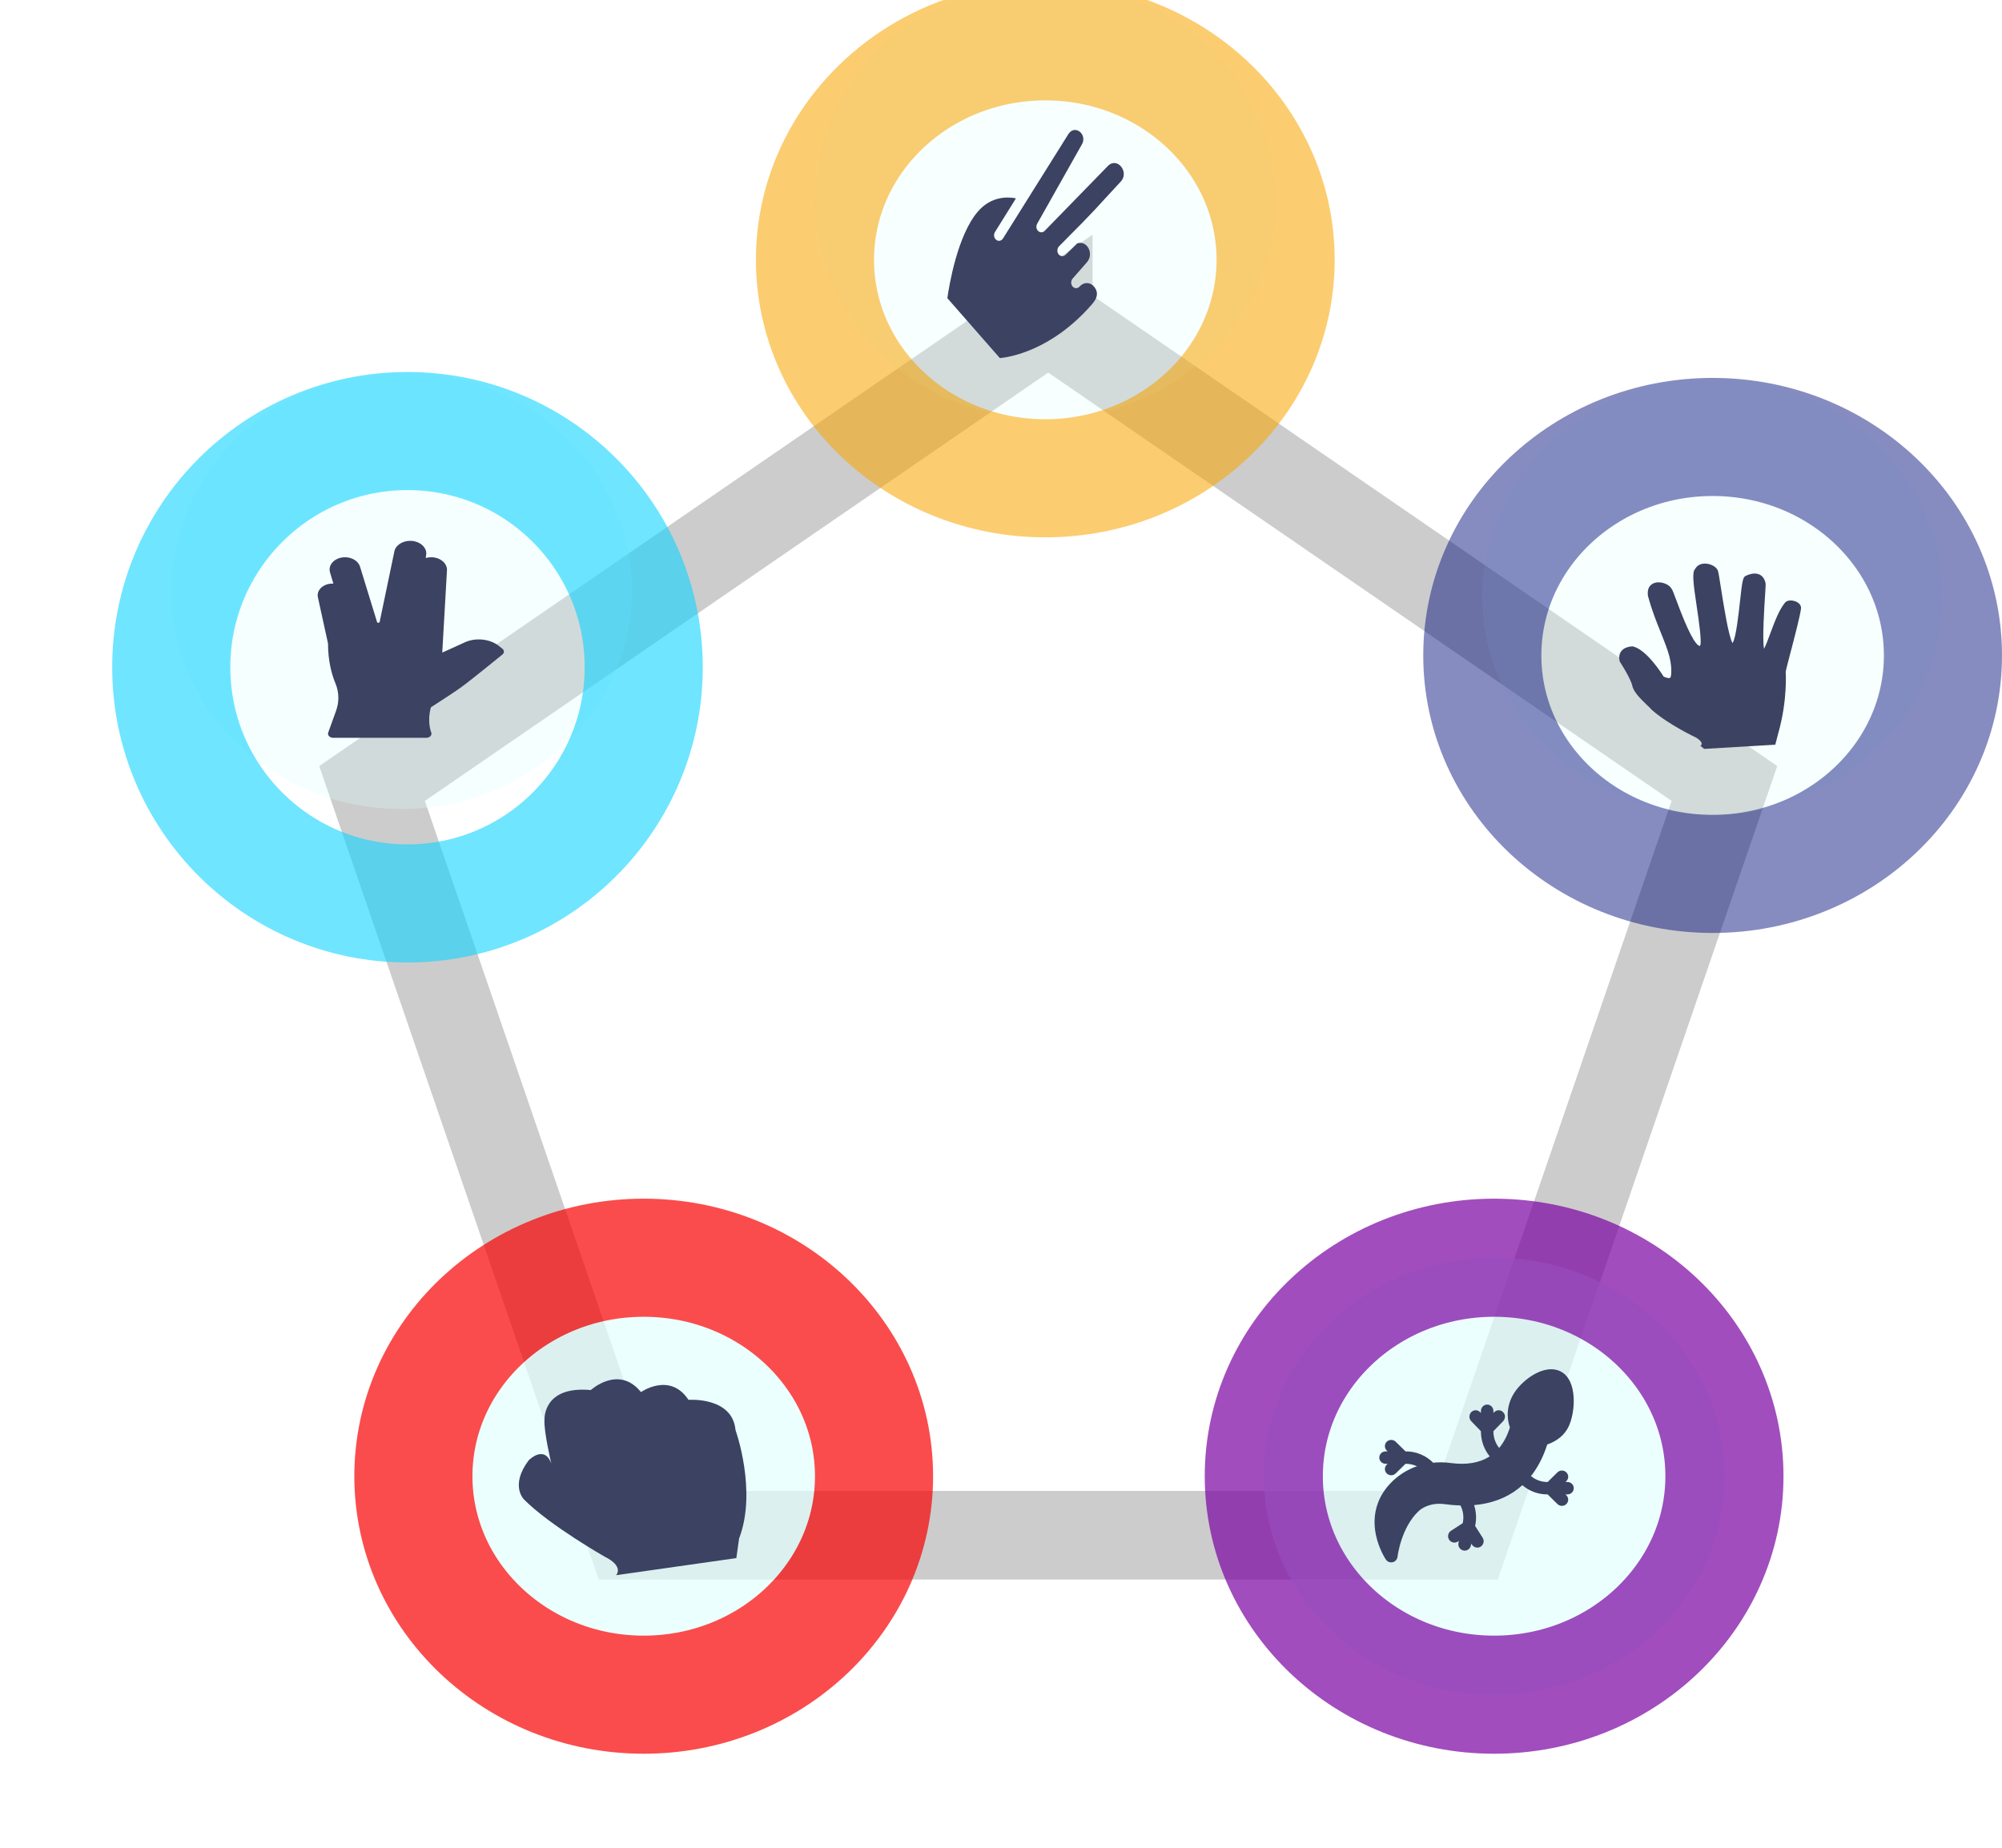 <svg width="339" height="313" viewBox="0 0 339 313" fill="none" xmlns="http://www.w3.org/2000/svg">
<g id="Group 1">
<g id="bg-pentagon 1">
<path id="Vector" opacity="0.2" d="M177.5 54L63 132.686L106.735 260H248.265L292 132.686L177.5 54.001V54Z" stroke="black" stroke-width="15"/>
<g id="stone" filter="url(#filter0_i)">
<g id="stoneIcon">
<g id="rockBorder" opacity="0.7">
<g filter="url(#filter1_i)">
<path d="M109 297C130.539 297 148 280.434 148 260C148 239.566 130.539 223 109 223C87.461 223 70 239.566 70 260C70 280.434 87.461 297 109 297Z" fill="#E3FFFF"/>
</g>
<path d="M109 297C130.539 297 148 280.434 148 260C148 239.566 130.539 223 109 223C87.461 223 70 239.566 70 260C70 280.434 87.461 297 109 297Z" stroke="#F80000" stroke-width="20" stroke-linejoin="round"/>
</g>
<path id="rockFig" d="M124.547 252.193C124.022 246.486 116.581 247.069 116.581 247.069C113.441 242.3 108.535 245.754 108.535 245.754C104.765 241.081 100.04 245.412 100.04 245.412C91.891 244.655 92.207 250.392 92.207 250.392C92.016 252.217 93.355 257.859 93.355 257.859C92.147 254.607 89.525 257.306 89.525 257.306C86.301 261.591 88.727 263.936 88.727 263.936C93.089 268.339 102.384 273.624 102.384 273.624C105.75 275.284 104.326 276.765 104.326 276.765L124.685 273.868L125.152 270.542C128.247 262.481 124.547 252.193 124.547 252.193Z" fill="#3B4262"/>
</g>
</g>
<g id="spockIcon" filter="url(#filter2_i)">
<g id="spockBorder">
<g id="Group" opacity="0.591" filter="url(#filter3_i)">
<path id="Vector_2" opacity="0.591" d="M68 157C89.539 157 107 140.434 107 120C107 99.566 89.539 83 68 83C46.461 83 29 99.566 29 120C29 140.434 46.461 157 68 157Z" fill="#E3FFFF" fill-opacity="0.8"/>
</g>
<path id="Vector_3" opacity="0.6" d="M69 163C91.091 163 109 145.091 109 123C109 100.909 91.091 83 69 83C46.909 83 29 100.909 29 123C29 145.091 46.909 163 69 163Z" stroke="#0FD4FF" stroke-width="20" stroke-linejoin="round"/>
</g>
<path id="spockFig" d="M85.07 119.865L84.451 119.373C82.971 118.199 80.551 117.943 78.745 118.767L74.887 120.517L75.69 106.503C75.69 105.328 74.486 104.372 73.004 104.372C72.684 104.372 72.376 104.417 72.09 104.499L72.186 103.747C72.186 102.559 70.963 101.592 69.46 101.592C68.071 101.592 66.906 102.419 66.759 103.479L64.283 115.347C64.251 115.508 63.898 115.491 63.861 115.39L60.936 105.875C60.777 105.442 60.446 105.062 59.993 104.791C59.54 104.52 58.989 104.373 58.423 104.372C57.62 104.372 56.875 104.658 56.375 105.158C56.13 105.402 55.958 105.688 55.872 105.993C55.786 106.299 55.789 106.616 55.88 106.92L56.448 108.836C56.124 108.816 55.798 108.848 55.49 108.932C54.932 109.078 54.457 109.379 54.151 109.779C53.845 110.179 53.728 110.653 53.821 111.115L55.542 118.966C55.542 122.063 56.226 124.355 56.801 125.732C57.129 126.524 57.295 127.352 57.294 128.186C57.294 128.92 57.165 129.651 56.911 130.357L55.576 134.064C55.501 134.273 55.554 134.499 55.718 134.673C55.884 134.847 56.143 134.95 56.417 134.95H72.186C72.324 134.95 72.461 134.924 72.584 134.874C72.708 134.824 72.815 134.751 72.896 134.662C72.977 134.573 73.031 134.469 73.052 134.36C73.073 134.251 73.062 134.14 73.018 134.035C73.009 134.017 72.277 132.222 72.97 129.781C73.85 129.215 76.928 127.229 78.033 126.429C79.86 125.104 84.866 121.013 85.079 120.839C85.239 120.709 85.328 120.533 85.326 120.35C85.325 120.168 85.233 119.993 85.07 119.864V119.865Z" fill="#3B4262"/>
</g>
<g id="lizardIcon" filter="url(#filter4_i)">
<path id="border" opacity="0.7" d="M253 297C274.539 297 292 280.434 292 260C292 239.565 274.539 223 253 223C231.461 223 214 239.565 214 260C214 280.434 231.461 297 253 297Z" fill="#E3FFFF" stroke="#7A02A2" stroke-width="20" stroke-linejoin="round"/>
<path id="lizard" d="M259.482 242.924C261.253 241.83 262.95 241.593 264.261 242.257C267.199 243.745 266.773 249.285 265.571 251.685C264.892 253.04 263.689 254.031 261.992 254.633C261.334 256.711 260.411 258.498 259.232 259.975C260.013 260.626 260.999 260.982 262.017 260.98H262.066L263.722 259.348C264.139 258.938 264.815 258.938 265.232 259.348C265.649 259.759 265.649 260.425 265.232 260.835L265.086 260.98H265.419C266.009 260.98 266.487 261.451 266.487 262.032C266.487 262.613 266.009 263.084 265.419 263.084H265.086L265.232 263.228C265.649 263.639 265.649 264.305 265.232 264.716C265.024 264.921 264.751 265.024 264.478 265.024C264.204 265.024 263.931 264.921 263.723 264.716L262.066 263.084H262.016C260.462 263.086 258.96 262.532 257.781 261.521C257.554 261.727 257.319 261.925 257.077 262.113C255.031 263.711 252.529 264.639 249.605 264.894C249.978 266.015 250.042 267.215 249.793 268.369L249.782 268.418L251.057 270.421C251.211 270.663 251.264 270.956 251.203 271.237C251.143 271.517 250.974 271.763 250.734 271.921C250.561 272.033 250.36 272.093 250.154 272.094C249.973 272.093 249.795 272.048 249.637 271.96C249.479 271.873 249.345 271.748 249.249 271.594L249.136 271.417L249.065 271.748C249.014 271.989 248.882 272.205 248.691 272.361C248.501 272.516 248.262 272.602 248.016 272.603C247.938 272.603 247.861 272.595 247.786 272.578C247.506 272.514 247.262 272.343 247.109 272.101C246.955 271.859 246.903 271.566 246.965 271.286L247.036 270.956L246.86 271.07C246.742 271.147 246.609 271.199 246.469 271.225C246.33 271.25 246.187 271.247 246.049 271.217C245.911 271.187 245.78 271.129 245.664 271.048C245.548 270.967 245.45 270.863 245.375 270.743C245.221 270.501 245.169 270.208 245.229 269.928C245.29 269.647 245.458 269.402 245.698 269.244L247.682 267.957L247.693 267.908C247.909 266.908 247.77 265.865 247.302 264.956C246.422 264.931 245.544 264.857 244.671 264.737C242.103 264.391 240.646 265.521 240.261 265.876C237.235 268.663 236.649 273.586 236.644 273.636C236.614 273.9 236.488 274.144 236.29 274.321C236.092 274.499 235.835 274.597 235.569 274.597C235.393 274.597 235.219 274.554 235.063 274.471C234.907 274.388 234.774 274.269 234.675 274.123C234.628 274.052 233.489 272.354 232.989 269.957C232.311 266.701 233.12 263.715 235.328 261.321C236.638 259.907 238.287 258.85 240.12 258.249L239.897 258.307C239.317 258.037 238.685 257.898 238.046 257.898H237.997L236.334 259.53C236.132 259.728 235.86 259.839 235.576 259.838C235.302 259.838 235.028 259.735 234.818 259.53C234.719 259.433 234.64 259.318 234.586 259.19C234.532 259.062 234.504 258.925 234.504 258.786C234.504 258.648 234.532 258.51 234.586 258.383C234.64 258.255 234.719 258.139 234.818 258.043L234.965 257.898H234.631C234.039 257.898 233.559 257.427 233.559 256.846C233.559 256.265 234.039 255.795 234.631 255.795H234.965L234.818 255.65C234.719 255.553 234.64 255.438 234.586 255.31C234.532 255.182 234.504 255.045 234.504 254.906C234.504 254.767 234.532 254.63 234.586 254.502C234.64 254.375 234.719 254.259 234.818 254.162C235.237 253.752 235.915 253.752 236.334 254.162L237.997 255.794H238.046C238.935 255.792 239.815 255.972 240.632 256.323C241.449 256.673 242.185 257.187 242.795 257.833L242.676 257.711C243.653 257.614 244.638 257.631 245.611 257.763C248.323 258.129 250.54 257.752 252.252 256.64C251.288 255.447 250.763 253.96 250.767 252.427V252.377L249.128 250.688C248.93 250.481 248.819 250.206 248.819 249.919C248.819 249.632 248.93 249.357 249.128 249.15C249.225 249.049 249.341 248.969 249.469 248.914C249.598 248.859 249.736 248.831 249.875 248.831C250.015 248.831 250.153 248.859 250.282 248.914C250.41 248.969 250.526 249.049 250.622 249.15L250.768 249.299V248.959C250.768 248.358 251.241 247.871 251.824 247.871C252.407 247.871 252.88 248.358 252.88 248.959V249.298L253.026 249.15C253.122 249.049 253.238 248.969 253.367 248.914C253.495 248.859 253.633 248.831 253.773 248.831C253.913 248.831 254.051 248.859 254.179 248.914C254.308 248.969 254.423 249.049 254.52 249.15C255.148 249.797 254.696 250.508 254.52 250.688L252.88 252.377V252.426C252.88 253.454 253.229 254.436 253.851 255.216C254.626 254.293 255.234 253.132 255.675 251.736C255.353 250.847 254.852 248.741 256.129 246.354C256.798 245.103 258.083 243.789 259.483 242.924L259.482 242.924Z" fill="#3B4262"/>
</g>
<g id="scissorIcon" filter="url(#filter5_i)">
<g id="scissorBorder" opacity="0.8">
<g id="Group_2" opacity="0.591" filter="url(#filter6_i)">
<path id="Vector_4" opacity="0.591" d="M177 91C198.539 91 216 74.434 216 54C216 33.566 198.539 17 177 17C155.461 17 138 33.566 138 54C138 74.434 155.461 91 177 91Z" fill="#E3FFFF"/>
</g>
<path id="Vector_5" opacity="0.7" d="M177 91C198.539 91 216 74.434 216 54C216 33.566 198.539 17 177 17C155.461 17 138 33.566 138 54C138 74.434 155.461 91 177 91Z" stroke="#F9A600" stroke-width="20" stroke-linejoin="round"/>
</g>
<path id="scissorFig" d="M168.484 49.286L172.035 43.586C170.559 43.305 167.848 43.243 165.629 45.777C162.129 49.773 160.711 58.403 160.416 60.493L169.311 70.647C170.912 70.49 178.001 69.409 184.834 61.612C184.906 61.443 186.57 60.039 185.21 58.487C184.56 57.745 183.485 57.759 182.822 58.516C182.484 58.902 181.959 58.907 181.628 58.529C181.297 58.152 181.302 57.552 181.639 57.166L184.053 54.41C185.28 53.01 184.124 50.648 182.411 51.215L180.435 53.146C180.074 53.505 179.537 53.444 179.241 53.051C178.934 52.647 179 52.033 179.349 51.688C186.252 44.774 185.244 45.606 189.686 40.855C191.345 39.277 189.258 36.488 187.623 38.084L176.878 49.114C176.565 49.418 176.086 49.424 175.779 49.102C175.424 48.751 175.416 48.247 175.648 47.849L183.142 34.549C184.238 32.855 182.082 30.975 180.928 32.681L169.847 50.373C169.58 50.813 169.042 50.915 168.675 50.606C168.585 50.535 168.509 50.444 168.451 50.339C168.393 50.233 168.354 50.116 168.336 49.992C168.318 49.869 168.322 49.743 168.347 49.622C168.373 49.501 168.419 49.386 168.484 49.286L168.484 49.286Z" fill="#3B4262"/>
</g>
</g>
<g id="paperIcon" filter="url(#filter7_i)">
<g id="handborder" opacity="0.8">
<g id="Group_3" opacity="0.591" filter="url(#filter8_i)">
<path id="Vector_6" opacity="0.591" d="M290 158C311.539 158 329 141.434 329 121C329 100.566 311.539 84 290 84C268.461 84 251 100.566 251 121C251 141.434 268.461 158 290 158Z" fill="#E3FFFF"/>
</g>
<path id="Vector_7" opacity="0.591" d="M290 158C311.539 158 329 141.434 329 121C329 100.566 311.539 84 290 84C268.461 84 251 100.566 251 121C251 141.434 268.461 158 290 158Z" stroke="#010F7C" stroke-width="20" stroke-linejoin="round"/>
</g>
<path id="handfig" d="M303.894 111.796C303.644 111.713 303.375 111.677 303.107 111.689C302.743 111.711 302.45 111.835 302.276 112.038C301.252 113.245 300.412 115.523 299.735 117.354C299.425 118.201 299.007 119.334 298.706 119.872C298.391 118.365 298.747 112.846 298.885 110.721L298.887 110.686C298.982 109.21 298.995 108.951 298.975 108.837C298.823 108.027 298.437 107.495 297.826 107.257C297.209 107.016 296.408 107.123 295.545 107.559C295.113 107.78 294.993 108.534 294.622 111.955L294.62 111.969C294.416 113.849 293.945 118.177 293.366 118.898C292.713 117.889 291.813 112.16 291.425 109.68C291.154 107.943 290.996 106.946 290.889 106.645C290.665 106.013 289.72 105.477 288.785 105.447C288.006 105.414 287.367 105.747 287.062 106.326C286.491 106.86 286.693 108.629 287.324 112.821C287.624 114.817 288.243 118.937 287.854 119.399C287.075 119.328 285.74 116.747 283.885 111.725C283.364 110.319 283.203 109.896 283.044 109.711C282.728 109.066 281.657 108.568 280.696 108.625C280.616 108.629 280.535 108.638 280.456 108.651C279.953 108.735 278.806 109.124 279.051 110.919C279.728 113.408 280.464 115.235 281.178 117.009L281.193 117.044C281.62 118.107 282.024 119.11 282.399 120.224C283.284 122.854 282.94 124.485 282.936 124.504C282.906 124.672 282.844 124.774 282.752 124.81C282.712 124.824 282.67 124.833 282.627 124.834C282.346 124.851 281.926 124.695 281.71 124.593C281.214 123.798 278.749 120.007 276.516 119.481L276.435 119.461L276.354 119.467C275.535 119.532 274.933 119.792 274.564 120.24C273.981 120.949 274.223 121.852 274.281 122.033L274.314 122.098C274.332 122.125 276.124 124.87 276.401 126.147C276.64 127.241 277.877 128.427 278.871 129.381L278.912 129.42C279.237 129.731 279.516 130.001 279.737 130.251C282.623 132.78 287.186 134.908 287.223 134.925C287.793 135.278 288.109 135.62 288.143 135.913C288.158 136.024 288.121 136.136 288.04 136.224L287.941 136.311L288.572 136.827L300.611 136.116L301.124 134.139C302.712 128.556 302.38 123.795 302.374 123.764C302.381 123.589 302.825 121.895 303.183 120.526L303.194 120.491C303.907 117.765 304.793 114.373 304.964 113.083C305.038 112.531 304.618 112.025 303.894 111.794L303.894 111.796Z" fill="#3B4262"/>
</g>
</g>
<defs>
<filter id="filter0_i" x="60" y="209" width="98" height="98" filterUnits="userSpaceOnUse" color-interpolation-filters="sRGB">
<feFlood flood-opacity="0" result="BackgroundImageFix"/>
<feBlend mode="normal" in="SourceGraphic" in2="BackgroundImageFix" result="shape"/>
<feColorMatrix in="SourceAlpha" type="matrix" values="0 0 0 0 0 0 0 0 0 0 0 0 0 0 0 0 0 0 127 0" result="hardAlpha"/>
<feOffset dy="-10"/>
<feGaussianBlur stdDeviation="2"/>
<feComposite in2="hardAlpha" operator="arithmetic" k2="-1" k3="1"/>
<feColorMatrix type="matrix" values="0 0 0 0 0 0 0 0 0 0 0 0 0 0 0 0 0 0 0.25 0"/>
<feBlend mode="normal" in2="shape" result="effect1_innerShadow"/>
</filter>
<filter id="filter1_i" x="60" y="213" width="98" height="94" filterUnits="userSpaceOnUse" color-interpolation-filters="sRGB">
<feFlood flood-opacity="0" result="BackgroundImageFix"/>
<feBlend mode="normal" in="SourceGraphic" in2="BackgroundImageFix" result="shape"/>
<feColorMatrix in="SourceAlpha" type="matrix" values="0 0 0 0 0 0 0 0 0 0 0 0 0 0 0 0 0 0 127 0" result="hardAlpha"/>
<feOffset dy="-10"/>
<feComposite in2="hardAlpha" operator="arithmetic" k2="-1" k3="1"/>
<feColorMatrix type="matrix" values="0 0 0 0 0 0 0 0 0 0 0 0 0 0 0 0 0 0 0.25 0"/>
<feBlend mode="normal" in2="shape" result="effect1_innerShadow"/>
</filter>
<filter id="filter2_i" x="19" y="69" width="100" height="104" filterUnits="userSpaceOnUse" color-interpolation-filters="sRGB">
<feFlood flood-opacity="0" result="BackgroundImageFix"/>
<feBlend mode="normal" in="SourceGraphic" in2="BackgroundImageFix" result="shape"/>
<feColorMatrix in="SourceAlpha" type="matrix" values="0 0 0 0 0 0 0 0 0 0 0 0 0 0 0 0 0 0 127 0" result="hardAlpha"/>
<feOffset dy="-10"/>
<feGaussianBlur stdDeviation="2"/>
<feComposite in2="hardAlpha" operator="arithmetic" k2="-1" k3="1"/>
<feColorMatrix type="matrix" values="0 0 0 0 0 0 0 0 0 0 0 0 0 0 0 0 0 0 0.25 0"/>
<feBlend mode="normal" in2="shape" result="effect1_innerShadow"/>
</filter>
<filter id="filter3_i" x="29" y="79" width="78" height="78" filterUnits="userSpaceOnUse" color-interpolation-filters="sRGB">
<feFlood flood-opacity="0" result="BackgroundImageFix"/>
<feBlend mode="normal" in="SourceGraphic" in2="BackgroundImageFix" result="shape"/>
<feColorMatrix in="SourceAlpha" type="matrix" values="0 0 0 0 0 0 0 0 0 0 0 0 0 0 0 0 0 0 127 0" result="hardAlpha"/>
<feOffset dy="-10"/>
<feGaussianBlur stdDeviation="2"/>
<feComposite in2="hardAlpha" operator="arithmetic" k2="-1" k3="1"/>
<feColorMatrix type="matrix" values="0 0 0 0 0 0 0 0 0 0 0 0 0 0 0 0 0 0 0.25 0"/>
<feBlend mode="normal" in2="shape" result="effect1_innerShadow"/>
</filter>
<filter id="filter4_i" x="204" y="209" width="98" height="98" filterUnits="userSpaceOnUse" color-interpolation-filters="sRGB">
<feFlood flood-opacity="0" result="BackgroundImageFix"/>
<feBlend mode="normal" in="SourceGraphic" in2="BackgroundImageFix" result="shape"/>
<feColorMatrix in="SourceAlpha" type="matrix" values="0 0 0 0 0 0 0 0 0 0 0 0 0 0 0 0 0 0 127 0" result="hardAlpha"/>
<feOffset dy="-10"/>
<feGaussianBlur stdDeviation="2"/>
<feComposite in2="hardAlpha" operator="arithmetic" k2="-1" k3="1"/>
<feColorMatrix type="matrix" values="0 0 0 0 0.197 0 0 0 0 0 0 0 0 0 0.246 0 0 0 0.25 0"/>
<feBlend mode="normal" in2="shape" result="effect1_innerShadow"/>
</filter>
<filter id="filter5_i" x="128" y="3" width="98" height="98" filterUnits="userSpaceOnUse" color-interpolation-filters="sRGB">
<feFlood flood-opacity="0" result="BackgroundImageFix"/>
<feBlend mode="normal" in="SourceGraphic" in2="BackgroundImageFix" result="shape"/>
<feColorMatrix in="SourceAlpha" type="matrix" values="0 0 0 0 0 0 0 0 0 0 0 0 0 0 0 0 0 0 127 0" result="hardAlpha"/>
<feOffset dy="-10"/>
<feGaussianBlur stdDeviation="2"/>
<feComposite in2="hardAlpha" operator="arithmetic" k2="-1" k3="1"/>
<feColorMatrix type="matrix" values="0 0 0 0 0 0 0 0 0 0 0 0 0 0 0 0 0 0 0.25 0"/>
<feBlend mode="normal" in2="shape" result="effect1_innerShadow"/>
</filter>
<filter id="filter6_i" x="138" y="13" width="78" height="78" filterUnits="userSpaceOnUse" color-interpolation-filters="sRGB">
<feFlood flood-opacity="0" result="BackgroundImageFix"/>
<feBlend mode="normal" in="SourceGraphic" in2="BackgroundImageFix" result="shape"/>
<feColorMatrix in="SourceAlpha" type="matrix" values="0 0 0 0 0 0 0 0 0 0 0 0 0 0 0 0 0 0 127 0" result="hardAlpha"/>
<feOffset dy="-10"/>
<feGaussianBlur stdDeviation="2"/>
<feComposite in2="hardAlpha" operator="arithmetic" k2="-1" k3="1"/>
<feColorMatrix type="matrix" values="0 0 0 0 0 0 0 0 0 0 0 0 0 0 0 0 0 0 0.25 0"/>
<feBlend mode="normal" in2="shape" result="effect1_innerShadow"/>
</filter>
<filter id="filter7_i" x="241" y="70" width="98" height="98" filterUnits="userSpaceOnUse" color-interpolation-filters="sRGB">
<feFlood flood-opacity="0" result="BackgroundImageFix"/>
<feBlend mode="normal" in="SourceGraphic" in2="BackgroundImageFix" result="shape"/>
<feColorMatrix in="SourceAlpha" type="matrix" values="0 0 0 0 0 0 0 0 0 0 0 0 0 0 0 0 0 0 127 0" result="hardAlpha"/>
<feOffset dy="-10"/>
<feGaussianBlur stdDeviation="2"/>
<feComposite in2="hardAlpha" operator="arithmetic" k2="-1" k3="1"/>
<feColorMatrix type="matrix" values="0 0 0 0 0 0 0 0 0 0 0 0 0 0 0 0 0 0 0.25 0"/>
<feBlend mode="normal" in2="shape" result="effect1_innerShadow"/>
</filter>
<filter id="filter8_i" x="251" y="80" width="78" height="78" filterUnits="userSpaceOnUse" color-interpolation-filters="sRGB">
<feFlood flood-opacity="0" result="BackgroundImageFix"/>
<feBlend mode="normal" in="SourceGraphic" in2="BackgroundImageFix" result="shape"/>
<feColorMatrix in="SourceAlpha" type="matrix" values="0 0 0 0 0 0 0 0 0 0 0 0 0 0 0 0 0 0 127 0" result="hardAlpha"/>
<feOffset dy="-10"/>
<feGaussianBlur stdDeviation="2"/>
<feComposite in2="hardAlpha" operator="arithmetic" k2="-1" k3="1"/>
<feColorMatrix type="matrix" values="0 0 0 0 0 0 0 0 0 0 0 0 0 0 0 0 0 0 0.25 0"/>
<feBlend mode="normal" in2="shape" result="effect1_innerShadow"/>
</filter>
</defs>
</svg>
